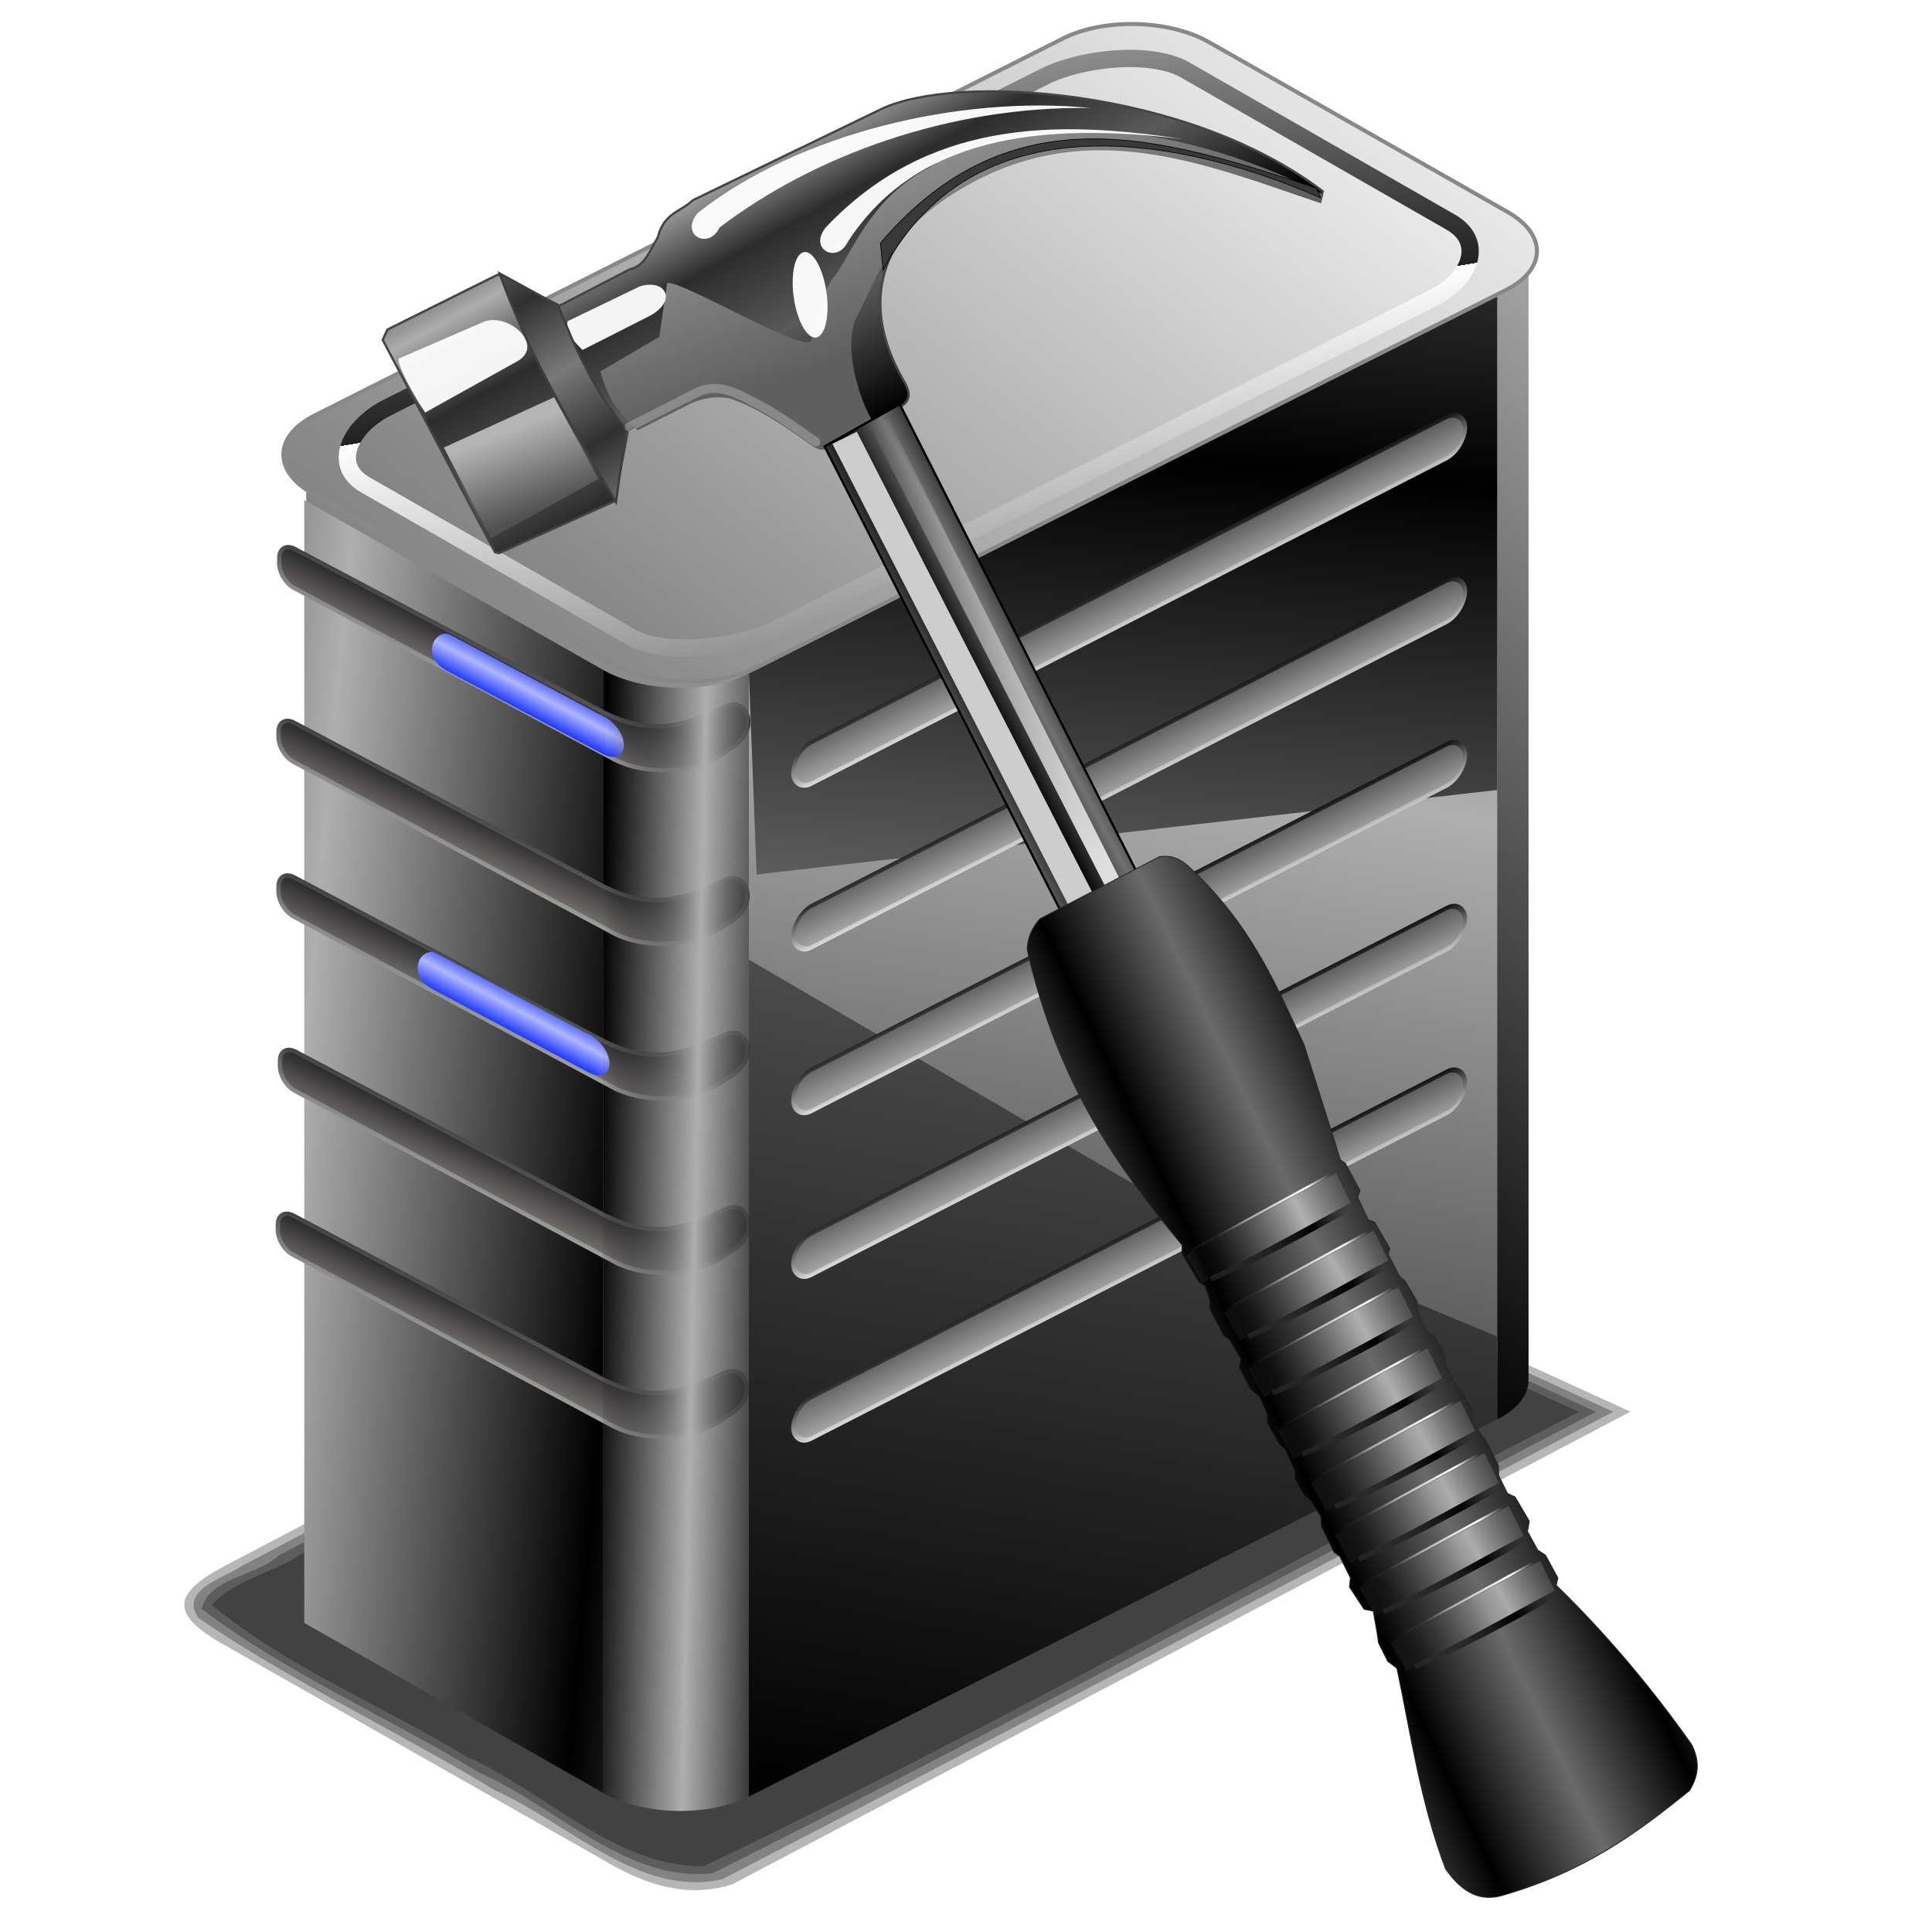 <?xml version="1.0" encoding="UTF-8" standalone="no"?>
<svg
   xmlns:dc="http://purl.org/dc/elements/1.1/"
   xmlns:cc="http://creativecommons.org/ns#"
   xmlns:rdf="http://www.w3.org/1999/02/22-rdf-syntax-ns#"
   xmlns:svg="http://www.w3.org/2000/svg"
   xmlns="http://www.w3.org/2000/svg"
   xmlns:xlink="http://www.w3.org/1999/xlink"
   xmlns:sodipodi="http://sodipodi.sourceforge.net/DTD/sodipodi-0.dtd"
   xmlns:inkscape="http://www.inkscape.org/namespaces/inkscape"
   id="svg2"
   sodipodi:version="0.32"
   inkscape:version="1.0 (4035a4f, 2020-05-01)"
   width="256"
   height="256"
   version="1.0"
   sodipodi:docname="gnome-device-manager.svg"
   inkscape:output_extension="org.inkscape.output.svg.inkscape">
  <sodipodi:namedview
     inkscape:window-height="1056"
     inkscape:window-width="1920"
     inkscape:pageshadow="2"
     inkscape:pageopacity="0"
     guidetolerance="10.0"
     gridtolerance="10.0"
     objecttolerance="10.0"
     borderopacity="1.0"
     bordercolor="#666666"
     pagecolor="#ff0000"
     id="base"
     showgrid="false"
     inkscape:zoom="3.4375"
     inkscape:cx="128"
     inkscape:cy="128"
     inkscape:window-x="0"
     inkscape:window-y="0"
     inkscape:current-layer="svg2"
     inkscape:window-maximized="1"
     inkscape:snap-to-guides="false"
     inkscape:snap-grids="false"
     inkscape:snap-others="false"
     inkscape:object-nodes="false"
     inkscape:snap-nodes="false"
     inkscape:snap-global="false"
     inkscape:document-rotation="0" />
  <defs
     id="defs5">
    <linearGradient
       id="linearGradient5480">
      <stop
         id="stop5482"
         stop-color="#000000"
         stop-opacity="0" />
      <stop
         offset="1"
         id="stop5484"
         stop-color="#afafaf"
         stop-opacity="1" />
    </linearGradient>
    <linearGradient
       id="linearGradient3715">
      <stop
         id="stop3717"
         stop-color="#000000"
         stop-opacity="1" />
      <stop
         offset="1"
         id="stop3719"
         stop-color="#646464"
         stop-opacity="1" />
    </linearGradient>
    <linearGradient
       id="linearGradient3697">
      <stop
         id="stop3699"
         stop-color="#b0b7ff"
         stop-opacity="1" />
      <stop
         offset="1"
         id="stop3701"
         stop-color="#001fff"
         stop-opacity="1" />
    </linearGradient>
    <linearGradient
       id="linearGradient3661">
      <stop
         id="stop3663"
         stop-color="#9c9c9c"
         stop-opacity="1" />
      <stop
         id="stop3665"
         offset="1"
         stop-color="#343434"
         stop-opacity="1" />
    </linearGradient>
    <linearGradient
       id="linearGradient3653">
      <stop
         id="stop3655"
         stop-color="#737070"
         stop-opacity="1" />
      <stop
         id="stop3657"
         offset="1"
         stop-color="#1b1b1b"
         stop-opacity="1" />
    </linearGradient>
    <linearGradient
       inkscape:collect="always"
       id="linearGradient3536">
      <stop
         id="stop3538"
         stop-color="#afafaf"
         stop-opacity="1" />
      <stop
         offset="1"
         id="stop3540"
         stop-color="#505050"
         stop-opacity="1" />
    </linearGradient>
    <linearGradient
       id="linearGradient3528">
      <stop
         id="stop3530"
         stop-color="#eaeaea"
         stop-opacity="1" />
      <stop
         offset="1"
         id="stop3532"
         stop-color="#000000"
         stop-opacity="1" />
    </linearGradient>
    <linearGradient
       inkscape:collect="always"
       id="linearGradient3518">
      <stop
         id="stop3520"
         stop-color="#ffffff"
         stop-opacity="1" />
      <stop
         offset="1"
         id="stop3522"
         stop-color="#212121"
         stop-opacity="1" />
    </linearGradient>
    <linearGradient
       id="linearGradient3502">
      <stop
         id="stop3504"
         stop-color="#000000"
         stop-opacity="1" />
      <stop
         id="stop3506"
         offset="1"
         stop-color="#afafaf"
         stop-opacity="1" />
    </linearGradient>
    <linearGradient
       id="linearGradient3170">
      <stop
         id="stop3172"
         stop-color="#828282"
         stop-opacity="1" />
      <stop
         offset="1"
         id="stop3174"
         stop-color="#ededed"
         stop-opacity="1" />
    </linearGradient>
    <linearGradient
       inkscape:collect="always"
       xlink:href="#linearGradient3536"
       id="linearGradient3575"
       gradientUnits="userSpaceOnUse"
       gradientTransform="translate(5.645,143.313)"
       x1="298.49"
       y1="309.16"
       x2="298.61"
       y2="295.8" />
    <linearGradient
       inkscape:collect="always"
       xlink:href="#linearGradient3528"
       id="linearGradient3577"
       gradientUnits="userSpaceOnUse"
       gradientTransform="translate(5.645,143.313)"
       x1="262.08"
       y1="309.03"
       x2="262.19"
       y2="295.3" />
    <linearGradient
       inkscape:collect="always"
       xlink:href="#linearGradient3536"
       id="linearGradient3579"
       gradientUnits="userSpaceOnUse"
       gradientTransform="translate(5.644,67.465)"
       x1="298.49"
       y1="309.16"
       x2="298.61"
       y2="295.8" />
    <linearGradient
       inkscape:collect="always"
       xlink:href="#linearGradient3528"
       id="linearGradient3581"
       gradientUnits="userSpaceOnUse"
       gradientTransform="translate(5.644,67.465)"
       x1="262.08"
       y1="309.03"
       x2="262.19"
       y2="295.3" />
    <linearGradient
       inkscape:collect="always"
       xlink:href="#linearGradient3536"
       id="linearGradient3583"
       gradientUnits="userSpaceOnUse"
       gradientTransform="translate(5.644,105.389)"
       x1="298.49"
       y1="309.16"
       x2="298.61"
       y2="295.8" />
    <linearGradient
       inkscape:collect="always"
       xlink:href="#linearGradient3528"
       id="linearGradient3585"
       gradientUnits="userSpaceOnUse"
       gradientTransform="translate(5.644,105.389)"
       x1="262.08"
       y1="309.03"
       x2="262.19"
       y2="295.3" />
    <linearGradient
       inkscape:collect="always"
       xlink:href="#linearGradient3536"
       id="linearGradient3587"
       gradientUnits="userSpaceOnUse"
       gradientTransform="translate(5.644,-8.384)"
       x1="298.49"
       y1="309.16"
       x2="298.61"
       y2="295.8" />
    <linearGradient
       inkscape:collect="always"
       xlink:href="#linearGradient3528"
       id="linearGradient3589"
       gradientUnits="userSpaceOnUse"
       gradientTransform="translate(5.644,-8.384)"
       x1="262.08"
       y1="309.03"
       x2="262.19"
       y2="295.3" />
    <linearGradient
       inkscape:collect="always"
       xlink:href="#linearGradient3536"
       id="linearGradient3591"
       gradientUnits="userSpaceOnUse"
       gradientTransform="translate(5.644,29.54)"
       x1="298.49"
       y1="309.16"
       x2="298.61"
       y2="295.8" />
    <linearGradient
       inkscape:collect="always"
       xlink:href="#linearGradient3528"
       id="linearGradient3593"
       gradientUnits="userSpaceOnUse"
       gradientTransform="translate(5.644,29.54)"
       x1="262.08"
       y1="309.03"
       x2="262.19"
       y2="295.3" />
    <linearGradient
       inkscape:collect="always"
       xlink:href="#linearGradient5480"
       id="linearGradient2606"
       gradientUnits="userSpaceOnUse"
       gradientTransform="matrix(0.478,0.272,0.495,-0.249,20.775,-14.328)"
       spreadMethod="reflect"
       x1="476.3"
       y1="-344.11"
       x2="489.68"
       y2="-330.57" />
    <linearGradient
       inkscape:collect="always"
       xlink:href="#linearGradient3697"
       id="linearGradient2609"
       gradientUnits="userSpaceOnUse"
       gradientTransform="matrix(-0.498,-0.255,-0.023,0.511,215.11,7.85)"
       spreadMethod="reflect"
       x1="269.19"
       y1="302.12"
       x2="269.3"
       y2="309.54" />
    <linearGradient
       inkscape:collect="always"
       xlink:href="#linearGradient3697"
       id="linearGradient2612"
       gradientUnits="userSpaceOnUse"
       gradientTransform="matrix(-0.498,-0.255,-0.023,0.511,213.205,50.025)"
       spreadMethod="reflect"
       x1="269.19"
       y1="302.12"
       x2="269.3"
       y2="309.54" />
    <linearGradient
       inkscape:collect="always"
       xlink:href="#linearGradient3653"
       id="linearGradient2615"
       gradientUnits="userSpaceOnUse"
       gradientTransform="matrix(-0.509,-0.261,0,0.572,211.709,79.198)"
       x1="298.49"
       y1="309.16"
       x2="298.61"
       y2="295.8" />
    <linearGradient
       inkscape:collect="always"
       xlink:href="#linearGradient3661"
       id="linearGradient2617"
       gradientUnits="userSpaceOnUse"
       gradientTransform="matrix(-0.509,-0.261,0,0.572,211.709,79.198)"
       x1="262.08"
       y1="309.03"
       x2="262.19"
       y2="295.3" />
    <linearGradient
       inkscape:collect="always"
       xlink:href="#linearGradient3653"
       id="linearGradient2620"
       gradientUnits="userSpaceOnUse"
       gradientTransform="matrix(-0.509,-0.261,0,0.572,211.993,57.488)"
       x1="298.49"
       y1="309.16"
       x2="298.61"
       y2="295.8" />
    <linearGradient
       inkscape:collect="always"
       xlink:href="#linearGradient3661"
       id="linearGradient2622"
       gradientUnits="userSpaceOnUse"
       gradientTransform="matrix(-0.509,-0.261,0,0.572,211.993,57.488)"
       x1="262.08"
       y1="309.03"
       x2="262.19"
       y2="295.3" />
    <linearGradient
       inkscape:collect="always"
       xlink:href="#linearGradient3653"
       id="linearGradient2625"
       gradientUnits="userSpaceOnUse"
       gradientTransform="matrix(-0.509,-0.261,0,0.572,211.804,34.38)"
       x1="298.49"
       y1="309.16"
       x2="298.61"
       y2="295.8" />
    <linearGradient
       inkscape:collect="always"
       xlink:href="#linearGradient3661"
       id="linearGradient2627"
       gradientUnits="userSpaceOnUse"
       gradientTransform="matrix(-0.509,-0.261,0,0.572,211.804,34.38)"
       x1="262.08"
       y1="309.03"
       x2="262.19"
       y2="295.3" />
    <linearGradient
       inkscape:collect="always"
       xlink:href="#linearGradient3653"
       id="linearGradient2630"
       gradientUnits="userSpaceOnUse"
       gradientTransform="matrix(-0.509,-0.261,0,0.572,211.804,13.893)"
       x1="298.49"
       y1="309.16"
       x2="298.61"
       y2="295.8" />
    <linearGradient
       inkscape:collect="always"
       xlink:href="#linearGradient3661"
       id="linearGradient2632"
       gradientUnits="userSpaceOnUse"
       gradientTransform="matrix(-0.509,-0.261,0,0.572,211.804,13.893)"
       x1="262.08"
       y1="309.03"
       x2="262.19"
       y2="295.3" />
    <linearGradient
       inkscape:collect="always"
       xlink:href="#linearGradient3653"
       id="linearGradient2635"
       gradientUnits="userSpaceOnUse"
       gradientTransform="matrix(-0.509,-0.261,0,0.572,211.898,-9.126)"
       x1="298.49"
       y1="309.16"
       x2="298.61"
       y2="295.8" />
    <linearGradient
       inkscape:collect="always"
       xlink:href="#linearGradient3661"
       id="linearGradient2637"
       gradientUnits="userSpaceOnUse"
       gradientTransform="matrix(-0.509,-0.261,0,0.572,211.898,-9.126)"
       x1="262.08"
       y1="309.03"
       x2="262.19"
       y2="295.3" />
    <linearGradient
       inkscape:collect="always"
       xlink:href="#linearGradient3170"
       id="linearGradient2646"
       gradientUnits="userSpaceOnUse"
       gradientTransform="matrix(0.42,0.239,0.435,-0.219,33.835,-7.674)"
       spreadMethod="reflect"
       x1="175.01"
       y1="-138.2"
       x2="216.67"
       y2="127.8" />
    <linearGradient
       inkscape:collect="always"
       xlink:href="#linearGradient3518"
       id="linearGradient2648"
       gradientUnits="userSpaceOnUse"
       spreadMethod="repeat"
       x1="203.95"
       y1="-29.54"
       x2="224.45"
       y2="97.56"
       gradientTransform="matrix(0.572,0,0,0.572,17.729,-12.99)" />
    <linearGradient
       inkscape:collect="always"
       xlink:href="#linearGradient3170"
       id="linearGradient2651"
       gradientUnits="userSpaceOnUse"
       gradientTransform="matrix(0.478,0.272,0.495,-0.249,21.892,-15.166)"
       spreadMethod="reflect"
       x1="175.01"
       y1="-138.2"
       x2="216.67"
       y2="127.8" />
    <linearGradient
       inkscape:collect="always"
       xlink:href="#linearGradient3715"
       id="linearGradient2654"
       gradientUnits="userSpaceOnUse"
       gradientTransform="matrix(0.478,0.272,0.495,-0.249,20.775,-14.328)"
       spreadMethod="reflect"
       x1="572.09"
       y1="-389.52"
       x2="395.99"
       y2="-52.942" />
    <linearGradient
       inkscape:collect="always"
       xlink:href="#linearGradient3715"
       id="linearGradient2657"
       gradientUnits="userSpaceOnUse"
       gradientTransform="matrix(0.478,0.272,0.495,-0.249,20.775,-14.328)"
       spreadMethod="reflect"
       x1="316.78"
       y1="32.23"
       x2="425.45"
       y2="-99.07" />
    <linearGradient
       inkscape:collect="always"
       xlink:href="#linearGradient3502"
       id="linearGradient2660"
       gradientUnits="userSpaceOnUse"
       gradientTransform="matrix(0.478,0.272,0.495,-0.249,20.775,-14.328)"
       spreadMethod="reflect"
       x1="175.01"
       y1="-138.2"
       x2="216.67"
       y2="127.8" />
    <linearGradient
       inkscape:collect="always"
       xlink:href="#linearGradient3502"
       id="linearGradient2663"
       gradientUnits="userSpaceOnUse"
       gradientTransform="matrix(0.478,0.272,0.495,-0.249,20.775,-14.328)"
       spreadMethod="reflect"
       x1="572.09"
       y1="-389.52"
       x2="395.99"
       y2="-52.942" />
    <linearGradient
       inkscape:collect="always"
       xlink:href="#linearGradient3502"
       id="linearGradient2672"
       gradientUnits="userSpaceOnUse"
       gradientTransform="matrix(0.478,0.272,0.495,-0.249,20.775,-14.328)"
       spreadMethod="reflect"
       x1="449.89"
       y1="-315.5"
       x2="403.85"
       y2="-358.76" />
    <linearGradient
       inkscape:collect="always"
       xlink:href="#linearGradient3502"
       id="linearGradient2675"
       gradientUnits="userSpaceOnUse"
       gradientTransform="matrix(0.478,0.272,0.495,-0.249,20.775,-14.328)"
       spreadMethod="reflect"
       x1="476.3"
       y1="-344.11"
       x2="489.68"
       y2="-330.57" />
    <linearGradient
       inkscape:collect="always"
       xlink:href="#linearGradient3170"
       id="linearGradient4345"
       gradientUnits="userSpaceOnUse"
       gradientTransform="matrix(0.478,0.272,0.495,-0.249,20.775,-14.328)"
       spreadMethod="reflect"
       x1="175.01"
       y1="-138.2"
       x2="216.67"
       y2="127.8" />
    <linearGradient
       inkscape:collect="always"
       xlink:href="#linearGradient3170"
       id="linearGradient4347"
       gradientUnits="userSpaceOnUse"
       gradientTransform="matrix(0.478,0.272,0.495,-0.249,20.775,-14.328)"
       spreadMethod="reflect"
       x1="175.01"
       y1="-138.2"
       x2="216.67"
       y2="127.8" />
    <linearGradient
       inkscape:collect="always"
       xlink:href="#linearGradient3170"
       id="linearGradient4349"
       gradientUnits="userSpaceOnUse"
       gradientTransform="matrix(0.478,0.272,0.495,-0.249,20.775,-14.328)"
       spreadMethod="reflect"
       x1="175.01"
       y1="-138.2"
       x2="216.67"
       y2="127.8" />
    <linearGradient
       inkscape:collect="always"
       xlink:href="#linearGradient3170"
       id="linearGradient4351"
       gradientUnits="userSpaceOnUse"
       gradientTransform="matrix(0.478,0.272,0.495,-0.249,20.775,-14.328)"
       spreadMethod="reflect"
       x1="175.01"
       y1="-138.2"
       x2="216.67"
       y2="127.8" />
    <filter
       color-interpolation-filters="sRGB"
       inkscape:collect="always"
       id="filter1142"
       x="-0.018"
       width="1.036"
       y="-0.035"
       height="1.07">
      <feGaussianBlur
         inkscape:collect="always"
         id="feGaussianBlur1144" />
    </filter>
    <filter
       height="1.37"
       y="-0.185"
       width="1.127"
       x="-0.064"
       id="filter3912"
       inkscape:collect="always">
      <feGaussianBlur
         id="feGaussianBlur3914"
         inkscape:collect="always" />
    </filter>
    <linearGradient
       spreadMethod="reflect"
       gradientUnits="userSpaceOnUse"
       y2="687.33"
       x2="342.09"
       y1="715.78"
       x1="381.27"
       id="linearGradient4335"
       xlink:href="#linearGradient4329"
       inkscape:collect="always" />
    <linearGradient
       y2="634.7"
       x2="446.16"
       y1="591.45"
       x1="392.29"
       spreadMethod="reflect"
       gradientUnits="userSpaceOnUse"
       id="linearGradient4327"
       xlink:href="#linearGradient4198"
       inkscape:collect="always" />
    <linearGradient
       y2="619.08"
       x2="462.33"
       y1="572.77"
       x1="406.49"
       gradientUnits="userSpaceOnUse"
       id="linearGradient4325"
       xlink:href="#linearGradient4150"
       inkscape:collect="always" />
    <linearGradient
       y2="642.68"
       x2="426.5"
       y1="615.59"
       x1="392.95"
       spreadMethod="reflect"
       gradientTransform="translate(21.191,-20.972)"
       gradientUnits="userSpaceOnUse"
       id="linearGradient4323"
       xlink:href="#linearGradient4104"
       inkscape:collect="always" />
    <filter
       color-interpolation-filters="sRGB"
       id="filter4216"
       inkscape:collect="always">
      <feGaussianBlur
         id="feGaussianBlur4218"
         inkscape:collect="always" />
    </filter>
    <filter
       color-interpolation-filters="sRGB"
       id="filter4192"
       inkscape:collect="always">
      <feGaussianBlur
         id="feGaussianBlur4194"
         inkscape:collect="always" />
    </filter>
    <filter
       color-interpolation-filters="sRGB"
       id="filter4172"
       inkscape:collect="always">
      <feGaussianBlur
         id="feGaussianBlur4174"
         inkscape:collect="always" />
    </filter>
    <linearGradient
       gradientTransform="matrix(0.299,0.032,-0.032,0.299,-235.773,-20.924)"
       y2="200.8"
       x2="729.52"
       y1="301.33"
       x1="647.26"
       spreadMethod="reflect"
       gradientUnits="userSpaceOnUse"
       id="linearGradient4057"
       xlink:href="#linearGradient3931"
       inkscape:collect="always" />
    <linearGradient
       gradientTransform="translate(548.387,-15.054)"
       y2="243.81"
       x2="611.96"
       y1="181"
       x1="648.24"
       gradientUnits="userSpaceOnUse"
       id="linearGradient4054"
       xlink:href="#linearGradient3775-7"
       inkscape:collect="always" />
    <linearGradient
       gradientTransform="translate(548.387,-15.054)"
       y2="363.56"
       x2="781.38"
       y1="331.85"
       x1="801.42"
       gradientUnits="userSpaceOnUse"
       id="linearGradient4045"
       xlink:href="#linearGradient3881"
       inkscape:collect="always" />
    <linearGradient
       gradientTransform="matrix(0.299,0.032,-0.032,0.299,-235.773,-20.924)"
       y2="327.12"
       x2="759.73"
       y1="301.2"
       x1="783.13"
       spreadMethod="reflect"
       gradientUnits="userSpaceOnUse"
       id="linearGradient4042"
       xlink:href="#linearGradient3891"
       inkscape:collect="always" />
    <linearGradient
       gradientTransform="matrix(0.299,0.032,-0.032,0.299,-235.773,-20.924)"
       y2="380.94"
       x2="577.17"
       y1="392.99"
       x1="592.05"
       spreadMethod="reflect"
       gradientUnits="userSpaceOnUse"
       id="linearGradient4031"
       xlink:href="#linearGradient3945"
       inkscape:collect="always" />
    <linearGradient
       gradientTransform="translate(548.387,-15.054)"
       y2="294.48"
       x2="648.67"
       y1="474.4"
       x1="513.98"
       gradientUnits="userSpaceOnUse"
       id="linearGradient4028"
       xlink:href="#linearGradient3965"
       inkscape:collect="always" />
    <filter
       color-interpolation-filters="sRGB"
       id="filter3959"
       inkscape:collect="always">
      <feGaussianBlur
         id="feGaussianBlur3961"
         inkscape:collect="always" />
    </filter>
    <filter
       color-interpolation-filters="sRGB"
       id="filter3915"
       inkscape:collect="always">
      <feGaussianBlur
         id="feGaussianBlur3917"
         inkscape:collect="always" />
    </filter>
    <filter
       height="1.095"
       y="-0.048"
       width="1.042"
       x="-0.021"
       color-interpolation-filters="sRGB"
       id="filter3873"
       inkscape:collect="always">
      <feGaussianBlur
         stdDeviation="2.804"
         id="feGaussianBlur3875"
         inkscape:collect="always" />
    </filter>
    <linearGradient
       id="linearGradient3775-7">
      <stop
         stop-opacity="1"
         stop-color="#8f8f8f"
         id="stop3777-9" />
      <stop
         stop-opacity="1"
         stop-color="#5f5f5f"
         id="stop3779-8"
         offset="1" />
    </linearGradient>
    <linearGradient
       id="linearGradient3881">
      <stop
         stop-opacity="1"
         stop-color="#b4b4b4"
         id="stop3883" />
      <stop
         stop-opacity="1"
         stop-color="#515151"
         id="stop3885"
         offset="1" />
    </linearGradient>
    <linearGradient
       id="linearGradient3891">
      <stop
         stop-opacity="1"
         stop-color="#797979"
         id="stop3893" />
      <stop
         stop-opacity="1"
         stop-color="#303030"
         id="stop3895"
         offset="1" />
    </linearGradient>
    <linearGradient
       id="linearGradient3931">
      <stop
         stop-opacity="1"
         stop-color="#000000"
         id="stop3933" />
      <stop
         stop-opacity="1"
         stop-color="#595959"
         offset="0.417"
         id="stop3941" />
      <stop
         stop-opacity="1"
         stop-color="#2c2c2c"
         offset="0.725"
         id="stop3939" />
      <stop
         stop-opacity="1"
         stop-color="#adadad"
         id="stop3935"
         offset="1" />
    </linearGradient>
    <linearGradient
       id="linearGradient3945">
      <stop
         stop-opacity="1"
         stop-color="#000000"
         id="stop3947" />
      <stop
         stop-opacity="1"
         stop-color="#727272"
         id="stop3949"
         offset="1" />
    </linearGradient>
    <linearGradient
       id="linearGradient3965">
      <stop
         stop-opacity="1"
         stop-color="#dedede"
         id="stop3967" />
      <stop
         stop-opacity="0"
         stop-color="#ffffff"
         id="stop3969"
         offset="1" />
    </linearGradient>
    <linearGradient
       id="linearGradient4104">
      <stop
         stop-opacity="0.628"
         stop-color="#dbdbdb"
         id="stop4106" />
      <stop
         stop-opacity="0"
         stop-color="#383838"
         id="stop4108"
         offset="1" />
    </linearGradient>
    <linearGradient
       id="linearGradient4150">
      <stop
         stop-opacity="0"
         stop-color="#d0d0d0"
         id="stop4152" />
      <stop
         stop-opacity="1"
         stop-color="#ffffff"
         offset="0.168"
         id="stop4158" />
      <stop
         stop-opacity="0.498"
         stop-color="#ffffff"
         id="stop4160"
         offset="0.584" />
      <stop
         stop-opacity="0.247"
         stop-color="#444444"
         offset="0.792"
         id="stop4162" />
      <stop
         stop-opacity="0.738"
         stop-color="#000000"
         id="stop4154"
         offset="1" />
    </linearGradient>
    <linearGradient
       id="linearGradient4198">
      <stop
         stop-opacity="0"
         stop-color="#000000"
         id="stop4200" />
      <stop
         stop-opacity="1"
         stop-color="#000000"
         offset="0.254"
         id="stop4206" />
      <stop
         stop-opacity="0.439"
         stop-color="#383838"
         id="stop4202"
         offset="1" />
    </linearGradient>
    <linearGradient
       id="linearGradient4329">
      <stop
         stop-opacity="1"
         stop-color="#000000"
         id="stop4331" />
      <stop
         stop-opacity="1"
         stop-color="#6a6a6a"
         id="stop4333"
         offset="1" />
    </linearGradient>
    <filter
       color-interpolation-filters="sRGB"
       inkscape:collect="always"
       id="filter1001"
       x="-0.129"
       width="1.258"
       y="-0.142"
       height="1.284">
      <feGaussianBlur
         inkscape:collect="always"
         id="feGaussianBlur1003" />
    </filter>
    <filter
       color-interpolation-filters="sRGB"
       inkscape:collect="always"
       id="filter1005"
       x="-0.179"
       width="1.357"
       y="-0.189"
       height="1.378">
      <feGaussianBlur
         inkscape:collect="always"
         id="feGaussianBlur1007" />
    </filter>
    <filter
       color-interpolation-filters="sRGB"
       inkscape:collect="always"
       id="filter1009"
       x="-0.016"
       width="1.031"
       y="-0.047"
       height="1.093">
      <feGaussianBlur
         stdDeviation="1.145"
         inkscape:collect="always"
         id="feGaussianBlur1011" />
    </filter>
    <filter
       color-interpolation-filters="sRGB"
       inkscape:collect="always"
       id="filter1017"
       x="-0.21"
       width="1.419"
       y="-0.085"
       height="1.171">
      <feGaussianBlur
         stdDeviation="1.345"
         inkscape:collect="always"
         id="feGaussianBlur1019" />
    </filter>
    <filter
       color-interpolation-filters="sRGB"
       inkscape:collect="always"
       id="filter1033"
       x="-0.02"
       width="1.04"
       y="-0.059"
       height="1.117">
      <feGaussianBlur
         stdDeviation="1.337"
         inkscape:collect="always"
         id="feGaussianBlur1035" />
    </filter>
    <linearGradient
       inkscape:collect="always"
       xlink:href="#linearGradient4104"
       id="linearGradient1488"
       gradientUnits="userSpaceOnUse"
       gradientTransform="translate(21.191,-20.972)"
       x1="392.95"
       y1="615.59"
       x2="426.5"
       y2="642.68"
       spreadMethod="reflect" />
    <linearGradient
       inkscape:collect="always"
       xlink:href="#linearGradient4150"
       id="linearGradient1490"
       gradientUnits="userSpaceOnUse"
       x1="406.49"
       y1="572.77"
       x2="462.33"
       y2="619.08" />
    <linearGradient
       inkscape:collect="always"
       xlink:href="#linearGradient4198"
       id="linearGradient1492"
       gradientUnits="userSpaceOnUse"
       x1="392.29"
       y1="591.45"
       x2="446.16"
       y2="634.7"
       spreadMethod="reflect" />
    <linearGradient
       inkscape:collect="always"
       xlink:href="#linearGradient4104"
       id="linearGradient1494"
       gradientUnits="userSpaceOnUse"
       gradientTransform="translate(21.191,-20.972)"
       x1="392.95"
       y1="615.59"
       x2="426.5"
       y2="642.68"
       spreadMethod="reflect" />
    <linearGradient
       inkscape:collect="always"
       xlink:href="#linearGradient4150"
       id="linearGradient1496"
       gradientUnits="userSpaceOnUse"
       x1="406.49"
       y1="572.77"
       x2="462.33"
       y2="619.08" />
    <linearGradient
       inkscape:collect="always"
       xlink:href="#linearGradient4198"
       id="linearGradient1498"
       gradientUnits="userSpaceOnUse"
       x1="392.29"
       y1="591.45"
       x2="446.16"
       y2="634.7"
       spreadMethod="reflect" />
    <linearGradient
       inkscape:collect="always"
       xlink:href="#linearGradient4104"
       id="linearGradient1500"
       gradientUnits="userSpaceOnUse"
       gradientTransform="translate(21.191,-20.972)"
       x1="392.95"
       y1="615.59"
       x2="426.5"
       y2="642.68"
       spreadMethod="reflect" />
    <linearGradient
       inkscape:collect="always"
       xlink:href="#linearGradient4150"
       id="linearGradient1502"
       gradientUnits="userSpaceOnUse"
       x1="406.49"
       y1="572.77"
       x2="462.33"
       y2="619.08" />
    <linearGradient
       inkscape:collect="always"
       xlink:href="#linearGradient4198"
       id="linearGradient1504"
       gradientUnits="userSpaceOnUse"
       x1="392.29"
       y1="591.45"
       x2="446.16"
       y2="634.7"
       spreadMethod="reflect" />
    <linearGradient
       inkscape:collect="always"
       xlink:href="#linearGradient4104"
       id="linearGradient1506"
       gradientUnits="userSpaceOnUse"
       gradientTransform="translate(21.191,-20.972)"
       x1="392.95"
       y1="615.59"
       x2="426.5"
       y2="642.68"
       spreadMethod="reflect" />
    <linearGradient
       inkscape:collect="always"
       xlink:href="#linearGradient4150"
       id="linearGradient1508"
       gradientUnits="userSpaceOnUse"
       x1="406.49"
       y1="572.77"
       x2="462.33"
       y2="619.08" />
    <linearGradient
       inkscape:collect="always"
       xlink:href="#linearGradient4198"
       id="linearGradient1510"
       gradientUnits="userSpaceOnUse"
       x1="392.29"
       y1="591.45"
       x2="446.16"
       y2="634.7"
       spreadMethod="reflect" />
    <linearGradient
       inkscape:collect="always"
       xlink:href="#linearGradient4104"
       id="linearGradient1512"
       gradientUnits="userSpaceOnUse"
       gradientTransform="translate(21.191,-20.972)"
       x1="392.95"
       y1="615.59"
       x2="426.5"
       y2="642.68"
       spreadMethod="reflect" />
    <linearGradient
       inkscape:collect="always"
       xlink:href="#linearGradient4150"
       id="linearGradient1514"
       gradientUnits="userSpaceOnUse"
       x1="406.49"
       y1="572.77"
       x2="462.33"
       y2="619.08" />
    <linearGradient
       inkscape:collect="always"
       xlink:href="#linearGradient4198"
       id="linearGradient1516"
       gradientUnits="userSpaceOnUse"
       x1="392.29"
       y1="591.45"
       x2="446.16"
       y2="634.7"
       spreadMethod="reflect" />
    <linearGradient
       inkscape:collect="always"
       xlink:href="#linearGradient4104"
       id="linearGradient1518"
       gradientUnits="userSpaceOnUse"
       gradientTransform="translate(21.191,-20.972)"
       x1="392.95"
       y1="615.59"
       x2="426.5"
       y2="642.68"
       spreadMethod="reflect" />
    <linearGradient
       inkscape:collect="always"
       xlink:href="#linearGradient4150"
       id="linearGradient1520"
       gradientUnits="userSpaceOnUse"
       x1="406.49"
       y1="572.77"
       x2="462.33"
       y2="619.08" />
    <linearGradient
       inkscape:collect="always"
       xlink:href="#linearGradient4198"
       id="linearGradient1522"
       gradientUnits="userSpaceOnUse"
       x1="392.29"
       y1="591.45"
       x2="446.16"
       y2="634.7"
       spreadMethod="reflect" />
    <linearGradient
       inkscape:collect="always"
       xlink:href="#linearGradient4104"
       id="linearGradient1524"
       gradientUnits="userSpaceOnUse"
       gradientTransform="translate(21.191,-20.972)"
       x1="392.95"
       y1="615.59"
       x2="426.5"
       y2="642.68"
       spreadMethod="reflect" />
    <linearGradient
       inkscape:collect="always"
       xlink:href="#linearGradient4150"
       id="linearGradient1526"
       gradientUnits="userSpaceOnUse"
       x1="406.49"
       y1="572.77"
       x2="462.33"
       y2="619.08" />
    <linearGradient
       inkscape:collect="always"
       xlink:href="#linearGradient4198"
       id="linearGradient1528"
       gradientUnits="userSpaceOnUse"
       x1="392.29"
       y1="591.45"
       x2="446.16"
       y2="634.7"
       spreadMethod="reflect" />
  </defs>
  <g
     filter="url(#filter1142)"
     id="g1128"
     transform="matrix(-1,0,0.117,1,-53.541,85.08)">
    <path
       stroke-width="0.615"
       stroke-linecap="butt"
       fill-opacity="0.288"
       stroke-linejoin="miter"
       stroke="none"
       fill-rule="evenodd"
       fill="#000000"
       stroke-opacity="1"
       inkscape:connector-curvature="0"
       sodipodi:nodetypes="csscccc"
       id="path5488"
       d="M -182.992,65.922 -69.077,122.378 c 7.32,3.628 8.202,6.347 1.586,10.369 l -47.035,28.59 c -6.672,4.355 -12.017,4.73 -16.752,3.278 l -126.371,-62.639 z" />
    <path
       stroke-width="0.615"
       stroke-linecap="butt"
       fill-opacity="0.288"
       stroke-linejoin="miter"
       stroke="none"
       fill-rule="evenodd"
       fill="#000000"
       stroke-opacity="1"
       inkscape:connector-curvature="0"
       id="path1112"
       d="m -255.373,101.986 c 41.772,20.59 83.395,41.569 125.26,61.916 11.079,2.614 19.64,-7.463 28.741,-11.732 12.044,-7.85 25.255,-14.383 36.681,-22.867 2.18,-3.778 -4.318,-5.384 -6.636,-6.923 -37.224,-18.448 -74.447,-36.896 -111.671,-55.344 -24.125,11.65 -48.25,23.301 -72.375,34.951 z" />
    <path
       stroke-width="0.615"
       stroke-linecap="butt"
       fill-opacity="0.288"
       stroke-linejoin="miter"
       stroke="none"
       fill-rule="evenodd"
       fill="#000000"
       stroke-opacity="1"
       inkscape:connector-curvature="0"
       id="path1116"
       d="m -253.094,101.996 c 41.438,20.275 82.517,41.461 124.195,61.133 11.494,1.29 19.625,-8.774 29.268,-13.264 11.32,-7.389 24.033,-13.175 34.35,-21.76 -1.506,-4.202 -7.865,-4.36 -10.994,-7.062 -35.576,-17.632 -71.153,-35.263 -106.729,-52.895 -23.363,11.283 -46.727,22.565 -70.09,33.848 z" />
    <path
       stroke-width="0.615"
       stroke-linecap="butt"
       fill-opacity="0.288"
       stroke-linejoin="miter"
       stroke="none"
       fill-rule="evenodd"
       fill="#000000"
       stroke-opacity="1"
       inkscape:connector-curvature="0"
       id="path1120"
       d="m -250.809,102.004 c 41.066,19.907 81.527,41.404 123.016,60.213 11.772,0.093 19.746,-9.898 29.775,-14.568 10.297,-6.702 22.545,-11.966 31.357,-20.068 -3.75,-3.673 -9.518,-4.346 -13.742,-7.466 -34.202,-16.951 -68.405,-33.902 -102.607,-50.853 -22.6,10.914 -45.199,21.828 -67.799,32.742 z" />
  </g>
  <path
     stroke-width="0.93"
     fill-opacity="1"
     stroke-linejoin="round"
     stroke="none"
     fill="url(#linearGradient4345)"
     stroke-opacity="1"
     id="path3424"
     d="m 202.537,34.108 c 0,-1.841 -1.293,-3.707 -3.889,-5.183 V 177.718 c 2.596,1.476 3.889,3.342 3.889,5.183 z"
     stroke-miterlimit="4"
     inkscape:connector-curvature="0" />
  <path
     stroke-width="0.93"
     fill-opacity="1"
     stroke-linejoin="round"
     stroke="none"
     fill="url(#linearGradient4347)"
     stroke-opacity="1"
     id="path3426"
     d="M 198.648,28.925 159.073,6.421 V 155.214 l 39.575,22.504 z"
     stroke-miterlimit="4"
     inkscape:connector-curvature="0" />
  <path
     stroke-width="0.93"
     fill-opacity="1"
     stroke-linejoin="round"
     stroke="none"
     fill="url(#linearGradient4349)"
     stroke-opacity="1"
     id="path3428"
     d="M 159.073,6.421 C 153.789,3.416 145.163,3.199 139.734,5.934 V 154.726 c 5.429,-2.735 14.055,-2.518 19.34,0.487 z"
     stroke-miterlimit="4"
     inkscape:connector-curvature="0" />
  <path
     stroke-width="0.93"
     fill-opacity="1"
     stroke-linejoin="round"
     stroke="none"
     fill="url(#linearGradient4351)"
     stroke-opacity="1"
     id="path3430"
     d="M 139.734,5.934 40.577,55.888 V 204.68 l 99.156,-49.954 z"
     stroke-miterlimit="4"
     inkscape:connector-curvature="0" />
  <path
     stroke-width="0.93"
     fill-opacity="1"
     stroke-linejoin="round"
     stroke="none"
     fill="url(#linearGradient2675)"
     stroke-opacity="1"
     id="path3418"
     d="m 79.891,88.754 c 5.285,3.005 13.91,3.222 19.34,0.487 V 238.033 c -5.429,2.735 -14.055,2.518 -19.34,-0.487 z"
     stroke-miterlimit="4"
     inkscape:connector-curvature="0" />
  <path
     stroke-width="0.93"
     fill-opacity="1"
     stroke-linejoin="round"
     stroke="none"
     fill="url(#linearGradient2672)"
     stroke-opacity="1"
     id="path3416"
     d="M 40.316,66.25 79.891,88.754 V 237.546 l -39.575,-22.504 z"
     stroke-miterlimit="4"
     inkscape:connector-curvature="0" />
  <path
     stroke-width="0.93"
     fill-opacity="1"
     stroke-linejoin="round"
     stroke="none"
     fill="url(#linearGradient2663)"
     stroke-opacity="1"
     id="path3420"
     d="M 99.231,89.241 198.387,39.287 V 188.079 l -99.156,49.954 z"
     stroke-miterlimit="4"
     inkscape:connector-curvature="0" />
  <path
     stroke-width="0.93"
     fill-opacity="1"
     stroke-linejoin="round"
     stroke="none"
     fill="url(#linearGradient2660)"
     stroke-opacity="1"
     id="path3422"
     d="m 198.387,39.287 c 2.763,-1.392 4.15,-3.272 4.15,-5.179 V 182.901 c 0,1.907 -1.387,3.787 -4.15,5.179 z"
     stroke-miterlimit="4"
     inkscape:connector-curvature="0" />
  <path
     stroke-width="0.93"
     fill-opacity="1"
     stroke-linejoin="round"
     stroke="none"
     fill="url(#linearGradient2657)"
     stroke-opacity="1"
     sodipodi:nodetypes="ccccc"
     d="M 99.231,89.241 198.387,39.287 v 65.387 l -98.13,11.202 z"
     id="path3713"
     stroke-miterlimit="4"
     inkscape:connector-curvature="0" />
  <path
     stroke-width="0.93"
     fill-opacity="1"
     stroke-linejoin="round"
     stroke="none"
     fill="url(#linearGradient2654)"
     stroke-opacity="1"
     sodipodi:nodetypes="cccccc"
     d="m 150.814,157.249 47.573,19.85 v 10.98 L 99.231,238.033 V 127.158 Z"
     id="path3723"
     stroke-miterlimit="4"
     inkscape:connector-curvature="0" />
  <path
     stroke-width="0.532"
     fill-opacity="1"
     stroke-linejoin="round"
     stroke="#888888"
     fill="url(#linearGradient2651)"
     stroke-opacity="1"
     id="path3264"
     d="m 41.433,65.412 39.575,22.504 c 5.285,3.005 13.91,3.222 19.34,0.487 l 99.156,-49.954 c 5.429,-2.735 5.546,-7.357 0.261,-10.362 L 160.19,5.584 C 154.905,2.579 146.28,2.361 140.85,5.097 L 41.694,55.051 c -5.429,2.735 -5.546,7.357 -0.261,10.362 z"
     stroke-miterlimit="4"
     inkscape:connector-curvature="0" />
  <path
     stroke-width="2.289"
     fill-opacity="1"
     stroke-linejoin="round"
     stroke="url(#linearGradient2648)"
     fill="url(#linearGradient2646)"
     stroke-opacity="1"
     stroke-dasharray="none"
     id="rect2398"
     d="m 48.436,64.258 35.155,20.149 c 4.645,2.642 14.435,1.36 19.208,-1.044 l 87.159,-43.91 c 4.772,-2.404 6.899,-7.387 2.254,-10.028 L 157.056,9.277 C 152.411,6.635 143.173,7.732 138.4,10.136 L 51.241,54.046 c -4.772,2.404 -7.451,7.571 -2.806,10.212 z"
     sodipodi:nodetypes="ccccccccc"
     stroke-miterlimit="4"
     inkscape:connector-curvature="0" />
  <g
     id="g3568"
     transform="matrix(0.572,0,0,0.572,16.422,-20.307)">
    <rect
       stroke-width="1.06"
       fill-opacity="1"
       stroke-linejoin="round"
       stroke="url(#linearGradient3577)"
       fill="url(#linearGradient3575)"
       stroke-opacity="1"
       stroke-dasharray="none"
       transform="matrix(0.89,-0.456,0,1,0,0)"
       ry="4.775"
       y="440.77"
       x="174.21"
       height="9.551"
       width="174.87"
       id="rect3526"
       stroke-miterlimit="4"
       rx="4.775" />
    <rect
       stroke-width="1.06"
       fill-opacity="1"
       stroke-linejoin="round"
       stroke="url(#linearGradient3581)"
       fill="url(#linearGradient3579)"
       stroke-opacity="1"
       stroke-dasharray="none"
       id="rect3544"
       width="174.87"
       height="9.551"
       x="174.21"
       y="364.92"
       ry="4.775"
       transform="matrix(0.89,-0.456,0,1,0,0)"
       stroke-miterlimit="4"
       rx="4.775" />
    <rect
       stroke-width="1.06"
       fill-opacity="1"
       stroke-linejoin="round"
       stroke="url(#linearGradient3585)"
       fill="url(#linearGradient3583)"
       stroke-opacity="1"
       stroke-dasharray="none"
       transform="matrix(0.89,-0.456,0,1,0,0)"
       ry="4.775"
       y="402.85"
       x="174.21"
       height="9.551"
       width="174.87"
       id="rect3550"
       stroke-miterlimit="4"
       rx="4.775" />
    <rect
       stroke-width="1.06"
       fill-opacity="1"
       stroke-linejoin="round"
       stroke="url(#linearGradient3589)"
       fill="url(#linearGradient3587)"
       stroke-opacity="1"
       stroke-dasharray="none"
       id="rect3556"
       width="174.87"
       height="9.551"
       x="174.21"
       y="289.07"
       ry="4.775"
       transform="matrix(0.89,-0.456,0,1,0,0)"
       stroke-miterlimit="4"
       rx="4.775" />
    <rect
       stroke-width="1.06"
       fill-opacity="1"
       stroke-linejoin="round"
       stroke="url(#linearGradient3593)"
       fill="url(#linearGradient3591)"
       stroke-opacity="1"
       stroke-dasharray="none"
       transform="matrix(0.89,-0.456,0,1,0,0)"
       ry="4.775"
       y="327"
       x="174.21"
       height="9.551"
       width="174.87"
       id="rect3562"
       stroke-miterlimit="4"
       rx="4.775" />
  </g>
  <path
     stroke-width="0.572"
     fill-opacity="1"
     stroke-linejoin="round"
     stroke="url(#linearGradient2637)"
     fill="url(#linearGradient2635)"
     stroke-opacity="1"
     d="m 95.908,93.702 c -5.897,2.887 -10.17,3.553 -15.836,0.732 L 39.031,72.729 c -1.125,-0.577 -2.031,-0.023 -2.031,1.241 v 0.656 c 0,1.264 0.906,2.747 2.031,3.324 l 41.885,22.408 c 4.345,2.521 11.372,2.25 15.555,-1.013 4.515,-2.235 2.622,-7.438 -0.562,-5.642 z"
     id="rect3603"
     sodipodi:nodetypes="ccccccccc"
     stroke-miterlimit="4"
     inkscape:connector-curvature="0" />
  <path
     stroke-width="0.572"
     fill-opacity="1"
     stroke-linejoin="round"
     stroke="url(#linearGradient2632)"
     fill="url(#linearGradient2630)"
     stroke-opacity="1"
     sodipodi:nodetypes="ccccccccc"
     id="path3669"
     d="m 95.813,116.721 c -5.897,2.887 -10.17,3.553 -15.836,0.732 L 38.936,95.748 c -1.125,-0.577 -2.031,-0.023 -2.031,1.241 v 0.656 c 0,1.264 0.906,2.747 2.031,3.324 l 41.885,22.408 c 4.345,2.521 11.372,2.25 15.555,-1.013 4.515,-2.235 2.622,-7.438 -0.562,-5.642 z"
     stroke-miterlimit="4"
     inkscape:connector-curvature="0" />
  <path
     stroke-width="0.572"
     fill-opacity="1"
     stroke-linejoin="round"
     stroke="url(#linearGradient2627)"
     fill="url(#linearGradient2625)"
     stroke-opacity="1"
     d="m 95.813,137.208 c -5.897,2.887 -10.17,3.553 -15.836,0.732 L 38.936,116.235 c -1.125,-0.577 -2.031,-0.023 -2.031,1.241 v 0.656 c 0,1.264 0.906,2.747 2.031,3.324 l 41.885,22.408 c 4.345,2.521 11.372,2.25 15.555,-1.013 4.515,-2.235 2.622,-7.438 -0.562,-5.642 z"
     id="path3675"
     sodipodi:nodetypes="ccccccccc"
     stroke-miterlimit="4"
     inkscape:connector-curvature="0" />
  <path
     stroke-width="0.572"
     fill-opacity="1"
     stroke-linejoin="round"
     stroke="url(#linearGradient2622)"
     fill="url(#linearGradient2620)"
     stroke-opacity="1"
     sodipodi:nodetypes="ccccccccc"
     id="path3681"
     d="m 96.003,160.317 c -5.897,2.887 -10.17,3.553 -15.836,0.732 L 39.126,139.344 c -1.125,-0.577 -2.031,-0.023 -2.031,1.241 v 0.656 c 0,1.264 0.906,2.747 2.031,3.324 l 41.885,22.408 c 4.345,2.521 11.372,2.25 15.555,-1.013 4.515,-2.235 2.622,-7.438 -0.562,-5.642 z"
     stroke-miterlimit="4"
     inkscape:connector-curvature="0" />
  <path
     stroke-width="0.572"
     fill-opacity="1"
     stroke-linejoin="round"
     stroke="url(#linearGradient2617)"
     fill="url(#linearGradient2615)"
     stroke-opacity="1"
     d="m 95.718,182.026 c -5.897,2.887 -10.17,3.553 -15.836,0.732 L 38.841,161.053 c -1.125,-0.577 -2.031,-0.023 -2.031,1.241 v 0.656 c 0,1.264 0.906,2.747 2.031,3.324 l 41.885,22.408 c 4.345,2.521 11.372,2.25 15.555,-1.013 4.515,-2.235 2.622,-7.438 -0.562,-5.642 z"
     id="path3687"
     sodipodi:nodetypes="ccccccccc"
     stroke-miterlimit="4"
     inkscape:connector-curvature="0" />
  <path
     stroke-width="1"
     fill-opacity="1"
     stroke-linejoin="round"
     stroke="none"
     fill="url(#linearGradient2612)"
     stroke-opacity="1"
     d="M 77.282,136.709 57.735,126.277 c -1.953,-0.877 -4.105,2.843 -0.317,4.838 l 20.465,10.919 c 3.831,2.062 4.017,-3.528 -0.601,-5.325 z"
     id="path3693"
     sodipodi:nodetypes="ccccc"
     stroke-miterlimit="4"
     inkscape:connector-curvature="0" />
  <path
     stroke-width="1"
     fill-opacity="1"
     stroke-linejoin="round"
     stroke="none"
     fill="url(#linearGradient2609)"
     stroke-opacity="1"
     sodipodi:nodetypes="ccccc"
     id="path3709"
     d="M 79.187,94.534 59.64,84.102 c -1.953,-0.877 -4.105,2.843 -0.317,4.838 l 20.465,10.919 c 3.831,2.062 4.017,-3.528 -0.601,-5.325 z"
     stroke-miterlimit="4"
     inkscape:connector-curvature="0" />
  <path
     stroke-width="0.93"
     fill-opacity="1"
     stroke-linejoin="round"
     stroke="none"
     fill="url(#linearGradient2606)"
     stroke-opacity="1"
     d="m 79.891,88.754 c 5.285,3.005 13.91,3.222 19.34,0.487 V 238.033 c -5.429,2.735 -14.055,2.518 -19.34,-0.487 z"
     id="path5478"
     stroke-miterlimit="4"
     inkscape:connector-curvature="0" />
  <g
     id="g4405"
     transform="matrix(-0.954,-0.285,-0.285,0.954,91.711,-44.592)">
    <path
       stroke-width="0.301"
       stroke-linecap="butt"
       fill-opacity="1"
       stroke-linejoin="miter"
       stroke="#444444"
       fill="url(#linearGradient4057)"
       stroke-opacity="1"
       sodipodi:nodetypes="ccssssscccccccccccccsc"
       inkscape:connector-curvature="0"
       id="path2987"
       d="m -100.518,43.282 -0.034,1.195 c 15.996,-0.548 33.376,-2.686 46.771,12.131 7.001,7.745 9.198,17.548 -0.421,26.702 -0.891,0.848 -2.165,2.103 -0.568,3.629 l 7.708,7.362 c 0.449,0.429 0.95,0.871 2.453,0.351 4.178,-1.446 8.155,-2.694 12.109,-2.872 1.316,0.193 2.682,0.495 4.589,1.96 l 6.873,6.536 -1.001,9.486 12.762,11.031 0.547,0.058 L 13.691,98.041 13.48,96.543 1.477,85.315 l -9.026,1.63 -7.617,-7.352 c -1.75,-0.92 -1.828,-3.193 -2.317,-5.133 0.152,-3.332 -1.966,-4.104 -3.052,-6.04 L -41.057,49.652 C -49.288,42.124 -79.375,35.298 -100.518,43.282 Z" />
    <path
       style="filter:url(#filter3873)"
       fill-opacity="1"
       stroke="none"
       filter="url(#filter3873)"
       fill="url(#linearGradient4054)"
       transform="matrix(0.299,0.032,-0.032,0.299,-400.295,-33.739)"
       d="m 1017.953,150.007 0.305,3.964 c 52.694,-7.394 109.405,-20.53 158.86,23.783 25.85,23.162 27.994,42.431 33.845,62.812 4.93,17.17 -12.753,43.336 -15.855,44.822 l 17.38,14.636 c 1.579,1.329 3.445,2.549 8.233,0.305 13.309,-6.239 26.019,-11.752 39.029,-13.721 4.417,0.179 9.039,0.701 15.855,4.879 l 21.649,16.465 c 12.226,-7.224 16.41,-13.463 21.039,-22.564 l -22.869,-19.819 0.915,-24.088 c -6.106,-2.431 -65.091,19.659 -67.386,13.416 -0.659,-11.07 -1.224,-24.773 -5.488,-30.796 -7.19,-18.478 -10.952,-37.338 -32.016,-54.274 -29.847,-28.858 -96.014,-42.618 -173.495,-19.819 z"
       id="path3757"
       inkscape:connector-curvature="0"
       sodipodi:nodetypes="cccscsscccccccccc" />
    <path
       style="filter:url(#filter1033)"
       fill-opacity="0.959"
       stroke="none"
       filter="url(#filter1033)"
       fill="#ffffff"
       transform="matrix(0.299,0.032,-0.032,0.299,-400.295,-33.739)"
       sodipodi:nodetypes="cccc"
       inkscape:connector-curvature="0"
       id="path3759"
       d="m 1221.025,208.855 c 2.908,10.898 16.902,6.463 10.672,-4.574 -35.221,-54.133 -89.62,-65.279 -148.188,-67.081 64.062,3.943 116.342,20.778 137.516,71.654 z" />
    <path
       style="filter:url(#filter1009)"
       fill-opacity="0.959"
       stroke="none"
       filter="url(#filter1009)"
       fill="#ffffff"
       transform="matrix(0.299,0.032,-0.032,0.299,-400.295,-33.739)"
       d="m 1278.043,213.124 c 2.908,10.898 16.902,6.463 10.672,-4.574 -37.665,-42.979 -104.65,-72.497 -162.518,-77.448 61.605,10.494 116.664,43.092 151.847,82.022 z"
       id="path3773"
       inkscape:connector-curvature="0"
       sodipodi:nodetypes="cccc" />
    <ellipse
       style="filter:url(#filter1017)"
       fill-opacity="0.959"
       stroke="none"
       filter="url(#filter1017)"
       fill="#ffffff"
       ry="19.06"
       rx="7.318"
       cy="248.76"
       cx="680.26"
       transform="matrix(0.274,0.125,-0.125,0.274,-194.389,-77.188)"
       id="path3783" />
    <path
       stroke-miterlimit="4"
       stroke-width="0.09"
       stroke-linecap="butt"
       fill-opacity="0.959"
       stroke-linejoin="miter"
       stroke="#000000"
       fill="#363636"
       stroke-opacity="1"
       stroke-dasharray="none"
       sodipodi:nodetypes="ccccc"
       inkscape:connector-curvature="0"
       id="path3833"
       d="m -100.523,44.204 c 17.924,-2.222 47.727,-0.689 53.065,25.893 l 1.369,-3.36 C -57.008,41.965 -78.307,42.569 -99.577,43.105 Z" />
    <path
       fill-opacity="0.959"
       stroke="none"
       filter="url(#filter1005)"
       fill="#fcfcfc"
       transform="matrix(0.299,0.032,-0.032,0.299,-400.295,-33.739)"
       sodipodi:nodetypes="ccccc"
       inkscape:connector-curvature="0"
       id="path3835"
       d="m 1307.925,245.14 28.662,21.039 c -0.048,4.727 -3.957,8.167 -8.842,11.282 l -25.918,-19.819 c -11.673,-8.872 -4.815,-18.115 6.098,-12.501 z" />
    <path
       fill-opacity="0.959"
       stroke="none"
       filter="url(#filter1001)"
       fill="#fcfcfc"
       transform="matrix(0.299,0.032,-0.032,0.299,-400.295,-33.739)"
       d="m 1372.566,272.887 34.455,23.173 c 0.747,2.342 -10.139,15.736 -15.855,21.344 l -35.37,-29.272 c -11.672,-8.872 5.857,-20.859 16.77,-15.246 z"
       id="path3877"
       inkscape:connector-curvature="0"
       sodipodi:nodetypes="ccccc" />
    <path
       fill-opacity="1"
       stroke="none"
       filter="url(#filter3915)"
       fill="url(#linearGradient4045)"
       transform="matrix(0.299,0.032,-0.032,0.299,-400.295,-33.739)"
       sodipodi:nodetypes="ccccc"
       inkscape:connector-curvature="0"
       id="path3879"
       d="m 1310.364,332.345 42.078,34.455 27.747,-35.675 -43.907,-30.796 z" />
    <path
       stroke-width="0.301"
       stroke-linecap="butt"
       fill-opacity="1"
       stroke-linejoin="miter"
       stroke="#3e3e3e"
       fill="url(#linearGradient4042)"
       stroke-opacity="1"
       sodipodi:nodetypes="ccccc"
       inkscape:connector-curvature="0"
       id="path3889"
       d="m -20.746,100.124 c 5.613,-3.649 9.58,-8.351 13.379,-13.16 l 8.68,-1.85 c -6.457,8.874 -15.034,16.783 -23.546,24.722 z" />
    <path
       stroke-width="0.301"
       stroke-linecap="butt"
       fill-opacity="1"
       stroke-linejoin="miter"
       stroke="#000000"
       fill="url(#linearGradient4031)"
       stroke-opacity="1"
       sodipodi:nodetypes="ccccc"
       inkscape:connector-curvature="0"
       id="path3943"
       d="m -54.691,86.542 7.979,8.243 -48.682,51.173 -8.313,-7.75 z" />
    <path
       fill-opacity="1"
       stroke="none"
       filter="url(#filter3959)"
       fill="url(#linearGradient4028)"
       transform="matrix(0.299,0.032,-0.032,0.299,-400.295,-33.739)"
       inkscape:connector-curvature="0"
       id="path3953"
       d="m 1189.351,282.44 7.63,4.418 -144.177,187.149 -5.622,-4.418 z" />
    <path
       fill-opacity="1"
       stroke="none"
       filter="url(#filter3959)"
       fill="#cdcdcd"
       transform="matrix(0.299,0.032,-0.032,0.299,-400.295,-33.739)"
       sodipodi:nodetypes="ccccc"
       d="m 1201.801,290.874 9.639,7.229 -144.177,187.149 -8.032,-9.237 z"
       id="path3963"
       inkscape:connector-curvature="0" />
    <path
       stroke-miterlimit="4"
       stroke-width="4"
       stroke-linecap="round"
       stroke-linejoin="round"
       stroke="#dddddd"
       filter="url(#filter3912)"
       fill="none"
       stroke-opacity="0.328"
       stroke-dasharray="none"
       transform="matrix(0.299,0.032,-0.032,0.299,-400.295,-33.739)"
       sodipodi:nodetypes="cccc"
       inkscape:connector-curvature="0"
       id="path4059"
       d="m 1218.859,298.641 c 10.724,-4.979 20.748,-9.724 32.081,-12.879 12.674,-4.223 18.673,-2.707 24.04,1.311 l 26.225,20.106" />
    <g
       transform="matrix(0.299,0.032,-0.032,0.299,-234.597,-22.505)"
       id="g4337">
      <path
         stroke-miterlimit="4"
         stroke-width="0.4"
         stroke-linecap="butt"
         fill-opacity="1"
         stroke-linejoin="miter"
         stroke="#272727"
         fill="url(#linearGradient4335)"
         stroke-opacity="1"
         stroke-dasharray="none"
         d="m 483.908,472.851 46.999,36.673 c 2.589,4.428 3.937,9.167 3.001,14.476 -24.658,56.932 -57.598,87.835 -91.379,116.092 l -0.428,3.701 -9.692,10.988 -3.011,1.246 -3.214,5.806 -0.468,3.585 -8.533,10.87 -2.542,0.906 -6.594,7.724 v 3.829 l -6.712,8.524 -4.373,2.493 -4.851,6.819 -0.906,4.179 -6.809,8.134 -2.923,1.656 -5.981,8.611 -0.691,3.614 -5.085,6.078 -3.361,1.899 -6.01,6.234 -0.993,4.141 -7.627,10.227 -2.767,1.237 -6.428,8.533 -0.341,4.082 -8.193,8.543 -4.111,0.019 -3.448,9.195 -1.393,4.16 -5.504,7.315 -4.598,2.318 c -11.543,27.929 -20.929,56.218 -37.356,83.333 -7.69,7.517 -15.976,11.816 -25.862,7.471 -34.703,-17.113 -54.968,-39.038 -74.05,-61.357 -2.125,-5.982 -2.96,-12.251 2.777,-19.98 22.16,-21.755 47.533,-42.308 71.858,-58.434 l -0.059,-3.401 7.218,-8.874 3.76,-1.568 5.991,-7.296 0.029,-4.588 8.095,-9.351 3.692,-1.012 5.269,-7.062 0.856,-4.248 7.443,-9.945 1.852,-1.412 5.523,-5.679 0.759,-4.647 6.225,-7.54 2.339,-1.597 7.325,-8.961 0.622,-3.994 6.156,-7.393 3.673,-1.003 6.137,-8.621 0.525,-3.935 6.965,-8.114 2.611,-1.325 6.897,-8.883 -0.215,-2.708 8.689,-10.141 3.001,-0.594 6.487,-8.961 -0.556,-3.03 8.543,-10.666 2.445,-1.09 25.141,-47.185 c 17.204,-23.943 32.799,-48.3 64.912,-68.41 4.416,-2.78 8.833,-3.34 13.249,-1.705 z"
         id="path4100"
         inkscape:connector-curvature="0"
         sodipodi:nodetypes="cccccccccccccccccccccccccccccccccccccccccccccccccccccccccccccccccccccccccc" />
      <g
         id="g4220"
         transform="translate(-20.734,22.259)">
        <path
           fill-opacity="1"
           stroke="none"
           filter="url(#filter4192)"
           fill="url(#linearGradient1488)"
           inkscape:connector-curvature="0"
           id="path4102"
           d="m 393.449,585.766 58.111,46.969 9.175,-11.142 -58.548,-47.625 z" />
        <path
           stroke-width="1"
           stroke-linecap="butt"
           stroke-linejoin="miter"
           stroke="url(#linearGradient1490)"
           filter="url(#filter4172)"
           fill="none"
           stroke-opacity="1"
           sodipodi:nodetypes="cc"
           inkscape:connector-curvature="0"
           id="path4132"
           d="M 404.372,574.843 460.517,620.501" />
        <path
           fill-opacity="1"
           stroke="none"
           filter="url(#filter4216)"
           fill="url(#linearGradient1492)"
           sodipodi:nodetypes="ccccc"
           inkscape:connector-curvature="0"
           id="path4196"
           d="m 448.72,629.24 -1.092,1.966 c -19.284,-12.903 -37.056,-27.318 -54.615,-41.945 l 2.185,-2.185 c 16.722,13.66 34.335,28.344 53.523,42.163 z" />
      </g>
      <g
         transform="translate(-41.773,44.212)"
         id="g4231">
        <path
           fill-opacity="1"
           stroke="none"
           filter="url(#filter4192)"
           fill="url(#linearGradient1494)"
           d="m 393.449,585.766 58.111,46.969 9.175,-11.142 -58.548,-47.625 z"
           id="path4233"
           inkscape:connector-curvature="0" />
        <path
           stroke-width="1"
           stroke-linecap="butt"
           stroke-linejoin="miter"
           stroke="url(#linearGradient1496)"
           filter="url(#filter4172)"
           fill="none"
           stroke-opacity="1"
           d="M 404.372,574.843 460.517,620.501"
           id="path4235"
           inkscape:connector-curvature="0"
           sodipodi:nodetypes="cc" />
        <path
           fill-opacity="1"
           stroke="none"
           filter="url(#filter4216)"
           fill="url(#linearGradient1498)"
           d="m 448.72,629.24 -1.092,1.966 c -19.284,-12.903 -37.056,-27.318 -54.615,-41.945 l 2.185,-2.185 c 16.722,13.66 34.335,28.344 53.523,42.163 z"
           id="path4237"
           inkscape:connector-curvature="0"
           sodipodi:nodetypes="ccccc" />
      </g>
      <g
         id="g4245"
         transform="translate(-57.019,66.776)">
        <path
           fill-opacity="1"
           stroke="none"
           filter="url(#filter4192)"
           fill="url(#linearGradient1500)"
           inkscape:connector-curvature="0"
           id="path4247"
           d="m 393.449,585.766 58.111,46.969 9.175,-11.142 -58.548,-47.625 z" />
        <path
           stroke-width="1"
           stroke-linecap="butt"
           stroke-linejoin="miter"
           stroke="url(#linearGradient1502)"
           filter="url(#filter4172)"
           fill="none"
           stroke-opacity="1"
           sodipodi:nodetypes="cc"
           inkscape:connector-curvature="0"
           id="path4249"
           d="M 404.372,574.843 460.517,620.501" />
        <path
           fill-opacity="1"
           stroke="none"
           filter="url(#filter4216)"
           fill="url(#linearGradient1504)"
           sodipodi:nodetypes="ccccc"
           inkscape:connector-curvature="0"
           id="path4251"
           d="m 448.72,629.24 -1.092,1.966 c -19.284,-12.903 -37.056,-27.318 -54.615,-41.945 l 2.185,-2.185 c 16.722,13.66 34.335,28.344 53.523,42.163 z" />
      </g>
      <g
         transform="translate(-74.704,91.169)"
         id="g4259">
        <path
           fill-opacity="1"
           stroke="none"
           filter="url(#filter4192)"
           fill="url(#linearGradient1506)"
           d="m 393.449,585.766 58.111,46.969 9.175,-11.142 -58.548,-47.625 z"
           id="path4261"
           inkscape:connector-curvature="0" />
        <path
           stroke-width="1"
           stroke-linecap="butt"
           stroke-linejoin="miter"
           stroke="url(#linearGradient1508)"
           filter="url(#filter4172)"
           fill="none"
           stroke-opacity="1"
           d="M 404.372,574.843 460.517,620.501"
           id="path4263"
           inkscape:connector-curvature="0"
           sodipodi:nodetypes="cc" />
        <path
           fill-opacity="1"
           stroke="none"
           filter="url(#filter4216)"
           fill="url(#linearGradient1510)"
           d="m 448.72,629.24 -1.092,1.966 c -19.284,-12.903 -37.056,-27.318 -54.615,-41.945 l 2.185,-2.185 c 16.722,13.66 34.335,28.344 53.523,42.163 z"
           id="path4265"
           inkscape:connector-curvature="0"
           sodipodi:nodetypes="ccccc" />
      </g>
      <g
         id="g4273"
         transform="translate(-93.303,111.293)">
        <path
           fill-opacity="1"
           stroke="none"
           filter="url(#filter4192)"
           fill="url(#linearGradient1512)"
           inkscape:connector-curvature="0"
           id="path4275"
           d="m 393.449,585.766 58.111,46.969 9.175,-11.142 -58.548,-47.625 z" />
        <path
           stroke-width="1"
           stroke-linecap="butt"
           stroke-linejoin="miter"
           stroke="url(#linearGradient1514)"
           filter="url(#filter4172)"
           fill="none"
           stroke-opacity="1"
           sodipodi:nodetypes="cc"
           inkscape:connector-curvature="0"
           id="path4277"
           d="M 404.372,574.843 460.517,620.501" />
        <path
           fill-opacity="1"
           stroke="none"
           filter="url(#filter4216)"
           fill="url(#linearGradient1516)"
           sodipodi:nodetypes="ccccc"
           inkscape:connector-curvature="0"
           id="path4279"
           d="m 448.72,629.24 -1.092,1.966 c -19.284,-12.903 -37.056,-27.318 -54.615,-41.945 l 2.185,-2.185 c 16.722,13.66 34.335,28.344 53.523,42.163 z" />
      </g>
      <g
         transform="translate(-107.939,132.027)"
         id="g4287">
        <path
           fill-opacity="1"
           stroke="none"
           filter="url(#filter4192)"
           fill="url(#linearGradient1518)"
           d="m 393.449,585.766 58.111,46.969 9.175,-11.142 -58.548,-47.625 z"
           id="path4289"
           inkscape:connector-curvature="0" />
        <path
           stroke-width="1"
           stroke-linecap="butt"
           stroke-linejoin="miter"
           stroke="url(#linearGradient1520)"
           filter="url(#filter4172)"
           fill="none"
           stroke-opacity="1"
           d="M 404.372,574.843 460.517,620.501"
           id="path4291"
           inkscape:connector-curvature="0"
           sodipodi:nodetypes="cc" />
        <path
           fill-opacity="1"
           stroke="none"
           filter="url(#filter4216)"
           fill="url(#linearGradient1522)"
           d="m 448.72,629.24 -1.092,1.966 c -19.284,-12.903 -37.056,-27.318 -54.615,-41.945 l 2.185,-2.185 c 16.722,13.66 34.335,28.344 53.523,42.163 z"
           id="path4293"
           inkscape:connector-curvature="0"
           sodipodi:nodetypes="ccccc" />
      </g>
      <g
         id="g4301"
         transform="translate(-122.88,153.066)">
        <path
           fill-opacity="1"
           stroke="none"
           filter="url(#filter4192)"
           fill="url(#linearGradient1524)"
           inkscape:connector-curvature="0"
           id="path4303"
           d="m 393.449,585.766 58.111,46.969 9.175,-11.142 -58.548,-47.625 z" />
        <path
           stroke-width="1"
           stroke-linecap="butt"
           stroke-linejoin="miter"
           stroke="url(#linearGradient1526)"
           filter="url(#filter4172)"
           fill="none"
           stroke-opacity="1"
           sodipodi:nodetypes="cc"
           inkscape:connector-curvature="0"
           id="path4305"
           d="M 404.372,574.843 460.517,620.501" />
        <path
           fill-opacity="1"
           stroke="none"
           filter="url(#filter4216)"
           fill="url(#linearGradient1528)"
           sodipodi:nodetypes="ccccc"
           inkscape:connector-curvature="0"
           id="path4307"
           d="m 448.72,629.24 -1.092,1.966 c -19.284,-12.903 -37.056,-27.318 -54.615,-41.945 l 2.185,-2.185 c 16.722,13.66 34.335,28.344 53.523,42.163 z" />
      </g>
      <g
         transform="translate(-140.87,174.41)"
         id="g4315">
        <path
           fill-opacity="1"
           stroke="none"
           filter="url(#filter4192)"
           fill="url(#linearGradient4323)"
           d="m 393.449,585.766 58.111,46.969 9.175,-11.142 -58.548,-47.625 z"
           id="path4317"
           inkscape:connector-curvature="0" />
        <path
           stroke-width="1"
           stroke-linecap="butt"
           stroke-linejoin="miter"
           stroke="url(#linearGradient4325)"
           filter="url(#filter4172)"
           fill="none"
           stroke-opacity="1"
           d="M 404.372,574.843 460.517,620.501"
           id="path4319"
           inkscape:connector-curvature="0"
           sodipodi:nodetypes="cc" />
        <path
           fill-opacity="1"
           stroke="none"
           filter="url(#filter4216)"
           fill="url(#linearGradient4327)"
           d="m 448.72,629.24 -1.092,1.966 c -19.284,-12.903 -37.056,-27.318 -54.615,-41.945 l 2.185,-2.185 c 16.722,13.66 34.335,28.344 53.523,42.163 z"
           id="path4321"
           inkscape:connector-curvature="0"
           sodipodi:nodetypes="ccccc" />
      </g>
    </g>
  </g>
</svg>
